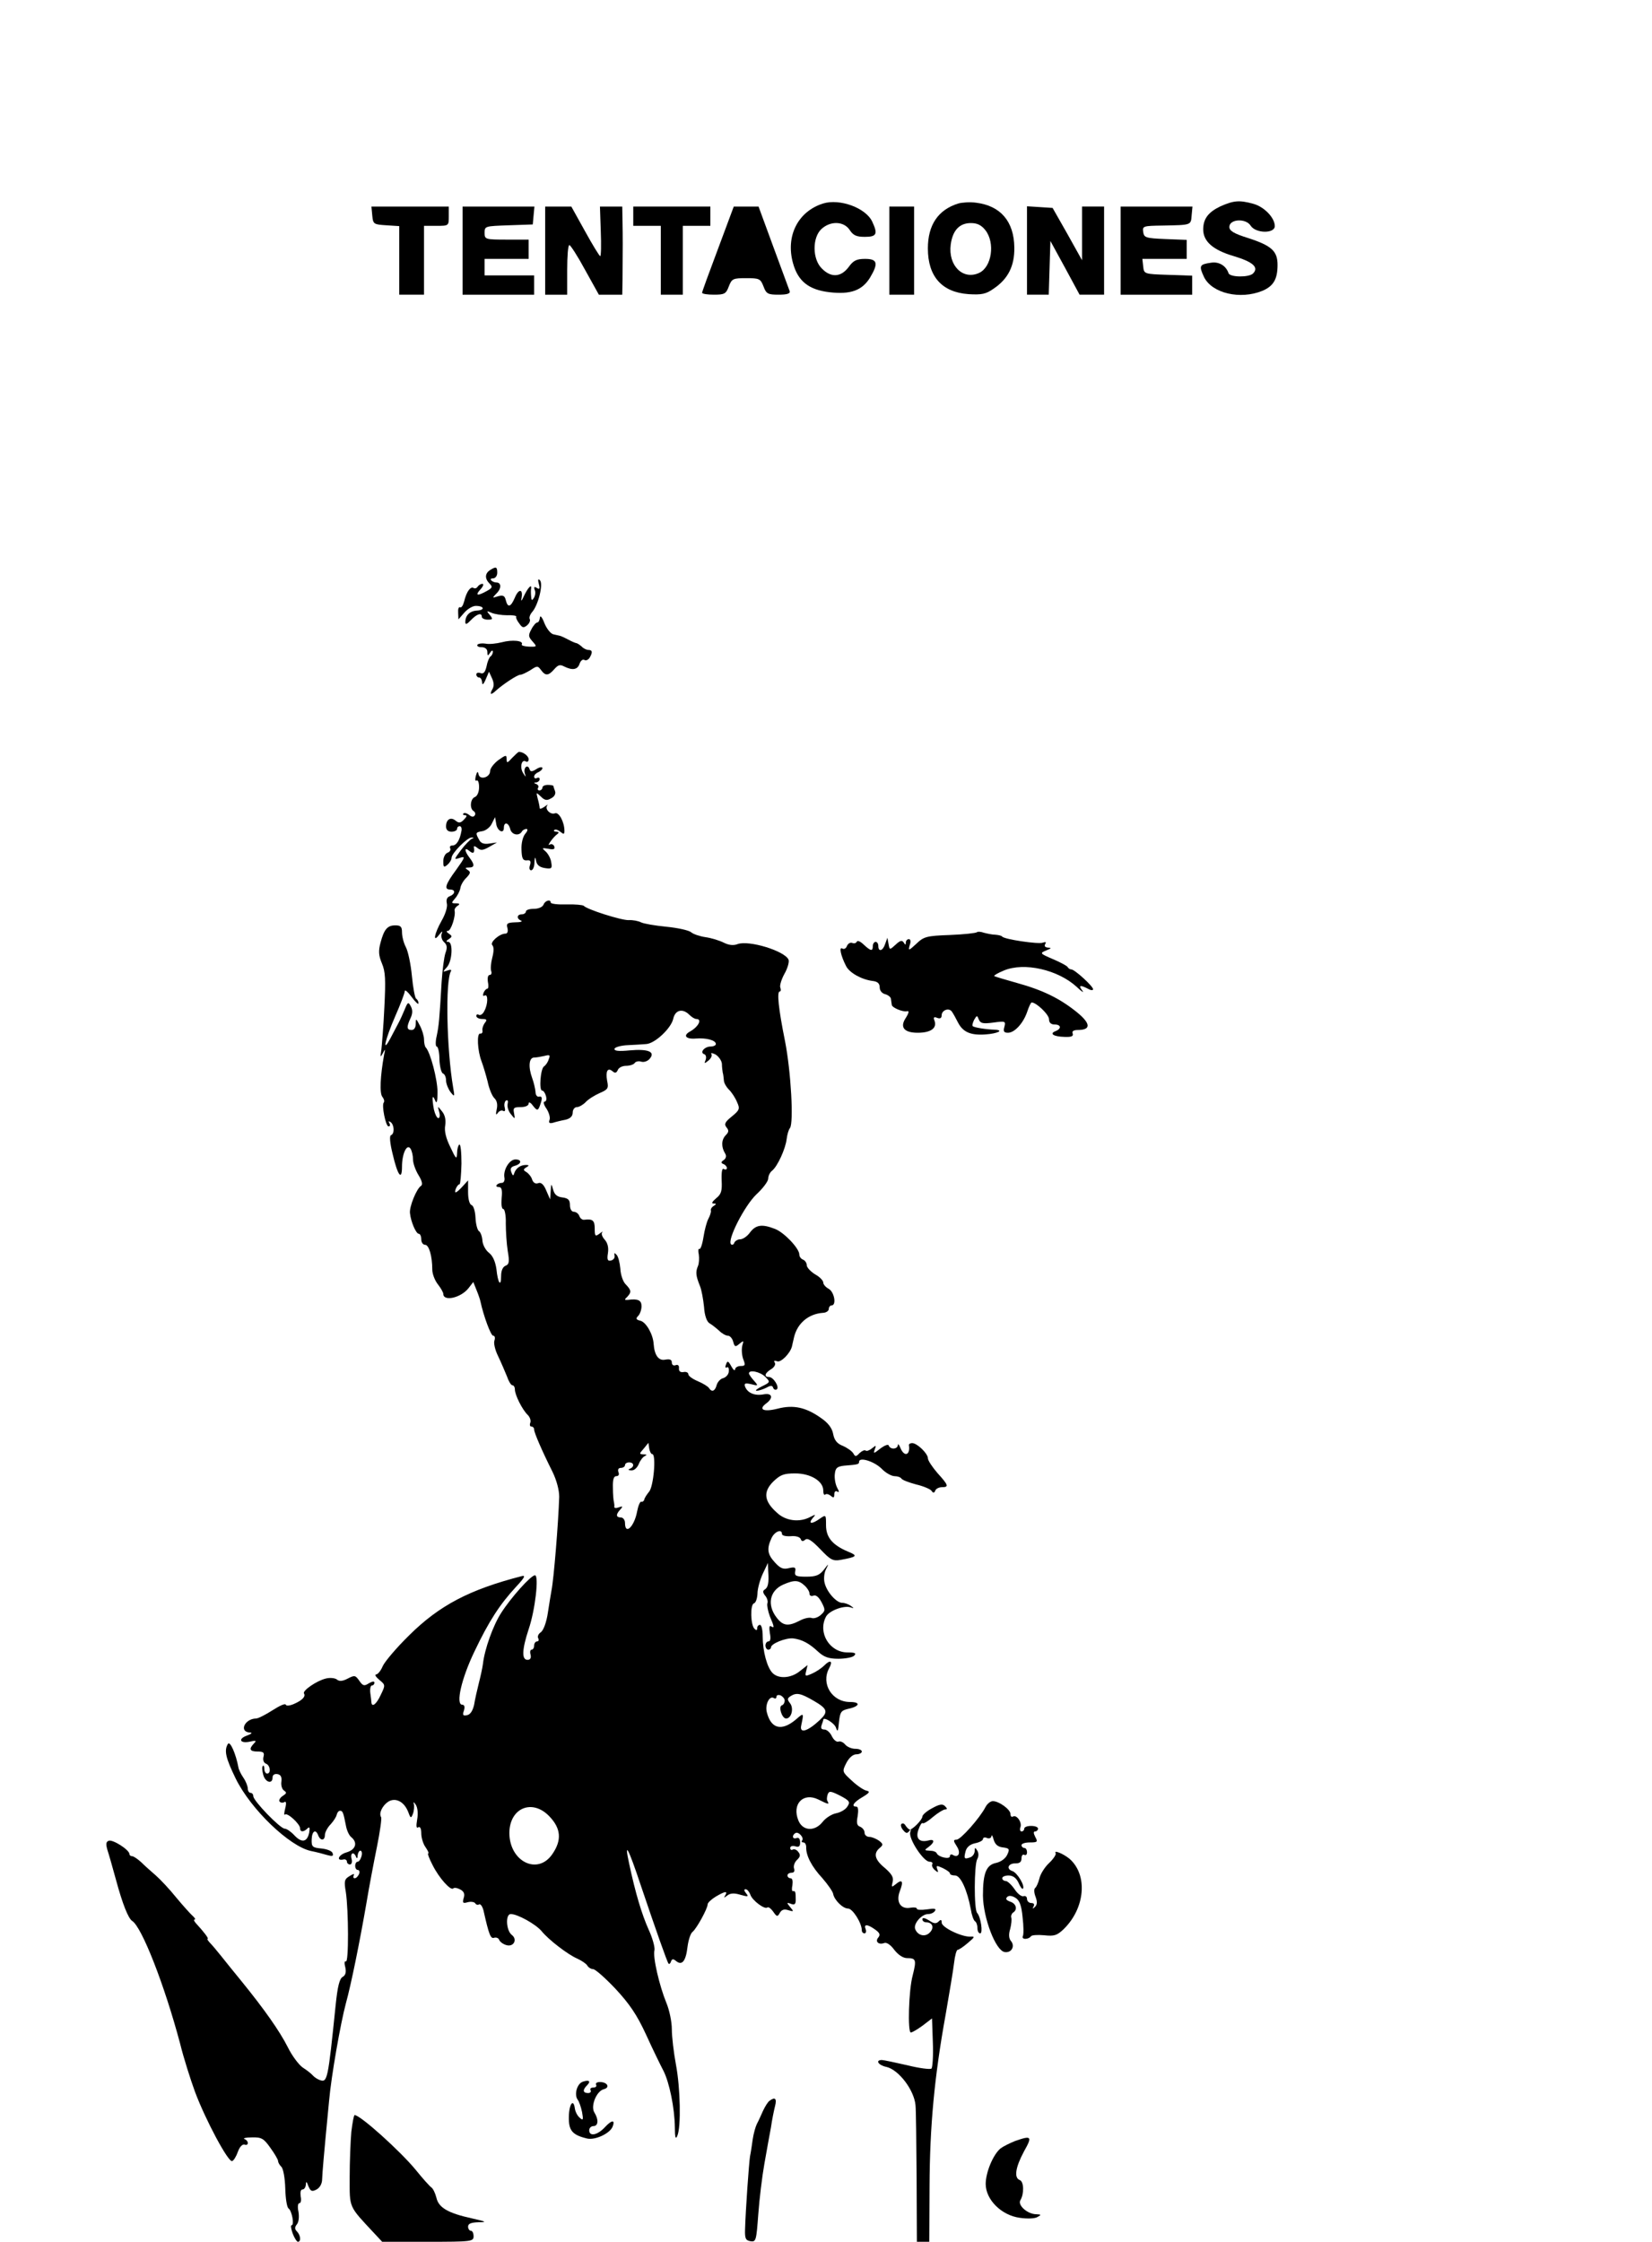 <?xml version="1.0" standalone="no"?>
<!DOCTYPE svg PUBLIC "-//W3C//DTD SVG 20010904//EN"
 "http://www.w3.org/TR/2001/REC-SVG-20010904/DTD/svg10.dtd">
<svg version="1.0" xmlns="http://www.w3.org/2000/svg"
 width="600pt" height="814pt" viewBox="0 0 600 814"
 preserveAspectRatio="xMidYMid meet">
<g transform="translate(0,814) scale(0.1,-0.1)"
fill="#000000" stroke="none">
<path d="M2989 7401 c-91 -29 -136 -118 -109 -216 18 -66 57 -97 132 -106 77
-9 119 6 148 53 31 52 27 68 -18 68 -31 0 -43 -6 -60 -30 -28 -37 -64 -39 -97
-5 -35 34 -35 112 -2 143 33 31 82 29 103 -3 13 -20 25 -25 55 -25 43 0 48 10
27 55 -23 50 -118 85 -179 66z"/>
<path d="M3480 7401 c-73 -23 -110 -78 -110 -163 0 -102 51 -159 147 -166 48
-3 64 0 92 20 52 35 76 82 75 149 -1 95 -50 152 -139 163 -22 3 -51 1 -65 -3z
m99 -97 c36 -46 23 -134 -23 -155 -59 -27 -113 27 -103 103 7 52 32 78 73 78
23 0 38 -7 53 -26z"/>
<path d="M4433 7391 c-44 -21 -63 -45 -63 -84 0 -44 36 -75 111 -97 70 -21 92
-41 70 -63 -15 -15 -84 -14 -89 1 -9 27 -35 43 -64 38 -42 -6 -44 -11 -25 -52
29 -59 131 -83 212 -50 40 17 55 42 55 94 0 50 -21 70 -108 98 -51 16 -67 26
-67 40 0 29 60 32 77 5 18 -29 88 -30 88 -2 0 30 -38 70 -78 81 -51 14 -71 12
-119 -9z"/>
<path d="M1352 7358 c3 -32 5 -33 51 -36 l47 -3 0 -125 0 -124 45 0 45 0 0
125 0 125 45 0 c45 0 45 0 45 35 l0 35 -141 0 -140 0 3 -32z"/>
<path d="M1680 7230 l0 -160 130 0 130 0 0 35 0 35 -90 0 -90 0 0 30 0 30 80
0 80 0 0 35 0 35 -80 0 c-78 0 -80 1 -80 25 0 24 2 24 88 27 l87 3 3 33 3 32
-130 0 -131 0 0 -160z"/>
<path d="M1980 7230 l0 -160 40 0 40 0 0 90 c0 50 3 90 8 90 4 0 30 -40 57
-90 l50 -90 42 0 43 0 1 53 c1 123 1 155 0 210 l-1 57 -41 0 -40 0 3 -90 c2
-50 1 -90 -2 -90 -3 0 -28 41 -55 90 l-50 90 -47 0 -48 0 0 -160z"/>
<path d="M2300 7355 l0 -35 50 0 50 0 0 -125 0 -125 40 0 40 0 0 125 0 125 50
0 50 0 0 35 0 35 -140 0 -140 0 0 -35z"/>
<path d="M2608 7237 c-32 -85 -58 -156 -58 -160 0 -4 19 -7 43 -7 38 0 44 3
54 30 11 28 15 30 63 30 48 0 52 -2 63 -30 10 -27 16 -30 55 -30 31 0 43 4 40
13 -2 6 -29 78 -59 160 l-54 147 -45 0 -45 0 -57 -153z"/>
<path d="M3230 7230 l0 -160 45 0 45 0 0 160 0 160 -45 0 -45 0 0 -160z"/>
<path d="M3730 7231 l0 -161 40 0 39 0 3 98 3 97 53 -97 53 -98 45 0 44 0 0
160 0 160 -40 0 -40 0 0 -97 0 -98 -53 95 -54 95 -46 3 -47 3 0 -160z"/>
<path d="M4070 7230 l0 -160 130 0 130 0 0 35 0 34 -87 3 c-88 3 -88 3 -91 31
l-3 27 80 0 81 0 0 35 0 34 -77 3 c-72 3 -78 5 -81 26 -3 21 0 22 70 23 106 2
103 1 106 37 l3 32 -130 0 -131 0 0 -160z"/>
<path d="M1780 6070 c-19 -12 -20 -31 -2 -49 12 -12 10 -16 -10 -27 -34 -19
-44 -17 -23 6 10 11 13 20 7 20 -6 0 -14 -5 -17 -10 -4 -6 -10 -8 -15 -5 -11
7 -26 -14 -34 -48 -4 -15 -10 -25 -15 -22 -5 2 -8 -6 -7 -20 l1 -24 21 24 c12
14 31 25 42 25 30 0 35 -15 5 -17 -26 -1 -43 -17 -43 -42 0 -10 6 -8 20 7 22
23 40 29 40 12 0 -5 10 -10 21 -10 19 0 20 2 8 17 -13 15 -12 16 6 8 11 -5 37
-9 57 -9 20 1 35 -2 33 -5 -2 -4 3 -15 11 -25 11 -16 16 -17 29 -6 8 7 12 17
9 22 -3 5 1 17 9 26 22 25 41 102 28 115 -7 7 -8 2 -4 -13 5 -18 3 -21 -7 -15
-9 6 -12 4 -8 -7 4 -8 2 -21 -3 -29 -7 -11 -9 -10 -10 6 -1 11 -1 23 0 28 3
18 -11 4 -25 -25 -9 -20 -13 -24 -10 -11 7 35 -10 37 -24 3 -15 -35 -26 -38
-33 -9 -4 16 -10 19 -28 14 -22 -7 -22 -7 -6 10 19 18 18 40 0 40 -6 0 -15 3
-19 8 -4 4 -1 7 7 7 8 0 15 9 15 20 0 22 -4 24 -26 10z"/>
<path d="M1961 5898 c-1 -10 -5 -18 -9 -18 -5 0 -15 -11 -22 -25 -12 -22 -11
-27 4 -44 17 -19 17 -20 -13 -19 -17 1 -28 4 -26 8 8 14 -35 18 -72 8 -20 -5
-47 -8 -60 -5 -13 2 -26 0 -29 -4 -3 -5 4 -9 15 -9 13 0 21 -7 21 -17 0 -15 2
-16 10 -3 6 9 10 10 10 3 0 -6 -4 -14 -9 -17 -4 -3 -11 -19 -14 -36 -5 -21
-11 -28 -22 -24 -8 3 -15 1 -15 -5 0 -6 5 -11 10 -11 6 0 10 -8 11 -17 0 -12
5 -9 13 10 l12 28 11 -24 c7 -15 8 -29 1 -40 -11 -20 -5 -22 14 -4 26 23 77
57 88 57 6 0 22 8 37 17 24 16 26 16 38 0 16 -22 27 -21 48 3 14 16 21 18 36
10 30 -15 49 -12 56 10 4 11 11 17 17 14 6 -4 14 0 19 7 12 20 11 29 -4 29 -7
0 -19 6 -25 13 -7 6 -16 12 -20 12 -4 1 -16 6 -27 12 -11 6 -24 12 -30 14 -5
1 -17 4 -26 6 -10 3 -24 21 -32 41 -8 21 -15 29 -16 20z"/>
<path d="M1860 5388 c-17 -19 -20 -20 -20 -4 0 16 -3 15 -30 -4 -16 -12 -30
-30 -30 -40 0 -23 -38 -34 -42 -11 -3 12 -5 10 -10 -7 -3 -12 -2 -20 3 -16 5
3 9 -8 9 -24 0 -17 -6 -32 -15 -36 -17 -6 -20 -42 -5 -51 6 -4 8 -11 4 -16 -4
-6 -11 -6 -20 2 -8 6 -17 9 -21 5 -3 -3 -1 -6 6 -6 8 0 7 -5 -4 -16 -12 -13
-19 -13 -30 -4 -18 15 -35 5 -35 -21 0 -12 7 -19 20 -19 11 0 20 5 20 10 0 6
4 10 10 10 5 0 8 -8 6 -17 -6 -34 -18 -53 -33 -53 -8 0 -11 -5 -8 -10 3 -6 -1
-13 -9 -16 -9 -3 -16 -17 -16 -31 0 -22 2 -24 15 -13 8 7 15 18 15 25 0 17 58
75 73 74 9 0 9 -2 0 -5 -6 -3 -24 -21 -39 -41 -26 -35 -26 -35 -4 -28 21 7 20
3 -13 -43 -40 -54 -45 -72 -22 -72 20 0 19 -16 -1 -24 -11 -4 -14 -13 -11 -27
3 -11 -5 -38 -19 -62 -27 -48 -33 -83 -9 -51 11 14 14 15 9 3 -3 -10 1 -23 9
-30 11 -10 12 -20 5 -39 -5 -14 -11 -61 -14 -105 -8 -138 -10 -159 -18 -197
-5 -21 -4 -38 0 -38 5 0 10 -21 10 -47 1 -26 7 -49 13 -51 6 -2 11 -13 11 -25
0 -12 8 -31 16 -42 15 -19 16 -18 10 15 -24 140 -29 390 -8 424 3 5 -3 6 -13
2 -18 -6 -18 -6 -2 12 20 22 23 92 5 92 -9 0 -8 4 2 10 13 9 13 11 0 20 -9 6
-10 10 -3 10 11 0 29 55 24 74 -1 5 4 13 11 17 9 6 8 9 -6 9 -17 0 -18 1 -3
18 8 9 17 26 19 37 1 10 11 28 22 38 15 16 16 21 5 28 -11 7 -10 9 4 9 21 0
22 10 2 36 -19 25 -19 40 0 24 14 -12 20 -7 16 14 -1 5 5 4 13 -3 12 -10 20
-9 43 4 l28 16 -28 -4 c-19 -3 -31 1 -37 14 -14 25 -13 27 12 31 12 2 28 14
34 27 l12 24 4 -23 c3 -27 28 -40 28 -16 0 23 17 20 23 -4 5 -21 31 -27 42
-10 3 6 11 10 17 10 6 0 4 -8 -4 -17 -9 -11 -15 -34 -14 -58 1 -32 5 -40 19
-39 13 2 16 -3 12 -17 -4 -11 -2 -19 4 -19 6 0 12 12 12 28 1 21 3 23 6 6 3
-15 13 -23 32 -26 25 -4 27 -1 23 21 -2 15 -12 32 -21 40 -14 12 -13 13 11 9
19 -4 25 -1 21 9 -3 7 -10 10 -17 6 -12 -8 13 28 29 39 6 5 4 8 -4 8 -8 0 -11
3 -8 6 4 4 13 1 22 -6 12 -10 15 -10 15 3 0 32 -20 69 -34 64 -17 -7 -39 16
-28 29 4 4 -1 2 -10 -5 -10 -7 -18 -10 -18 -5 0 5 -3 20 -7 34 -6 24 -6 24 11
8 14 -14 22 -16 37 -7 13 6 18 17 15 26 -3 8 -6 17 -6 19 0 2 -9 4 -20 4 -11
0 -20 -4 -20 -10 0 -5 -5 -10 -11 -10 -5 0 -8 4 -5 9 4 5 0 12 -6 14 -10 4
-10 6 0 6 6 1 12 6 12 12 0 5 -4 7 -10 4 -5 -3 -10 -1 -10 5 0 6 7 13 15 16 8
4 15 10 15 15 0 5 -10 4 -21 -3 -17 -11 -23 -11 -26 0 -7 19 -23 4 -17 -16 5
-15 4 -15 -6 1 -13 20 -6 52 10 42 5 -3 10 0 10 8 0 12 -20 27 -35 27 -3 0
-13 -10 -25 -22z"/>
<path d="M1974 4855 c-4 -9 -19 -15 -35 -15 -16 0 -29 -4 -29 -10 0 -5 -7 -10
-15 -10 -18 0 -20 -16 -2 -23 6 -3 -3 -6 -22 -6 -28 -1 -33 -4 -28 -21 3 -12
0 -20 -7 -20 -22 0 -58 -32 -48 -42 6 -6 6 -22 0 -45 -5 -19 -7 -41 -4 -49 3
-8 0 -14 -5 -14 -7 0 -9 -11 -7 -25 3 -14 2 -25 -2 -25 -4 0 -11 -7 -14 -16
-3 -8 -2 -12 4 -9 13 8 13 -31 -1 -56 -5 -11 -14 -17 -20 -14 -5 4 -9 1 -9 -4
0 -6 10 -11 21 -11 17 0 19 -3 10 -14 -6 -8 -10 -20 -9 -27 2 -8 -2 -13 -8
-12 -13 2 -10 -62 5 -101 6 -16 16 -49 22 -73 5 -25 16 -52 24 -60 10 -9 13
-24 9 -41 -4 -19 -3 -23 4 -13 5 7 14 11 20 7 6 -3 8 2 5 13 -3 10 0 22 5 25
6 3 8 -2 6 -11 -3 -10 2 -27 11 -38 16 -20 16 -20 12 3 -4 19 -1 22 24 22 16
0 29 5 29 13 0 7 7 4 15 -7 17 -22 20 -21 30 12 5 16 3 22 -7 20 -7 -2 -13 6
-13 17 -1 11 -6 34 -12 50 -15 41 -12 75 7 75 8 0 25 3 38 6 19 5 21 3 15 -12
-3 -11 -11 -22 -17 -26 -13 -8 -19 -88 -7 -88 5 0 11 -9 14 -20 3 -11 1 -20
-5 -20 -6 0 -3 -12 7 -26 9 -14 14 -32 11 -40 -4 -11 -1 -14 12 -11 9 3 29 8
45 11 18 4 27 13 27 26 0 11 7 20 15 20 8 0 22 8 32 18 10 11 33 25 51 33 30
13 33 17 27 45 -6 35 2 49 20 34 9 -8 14 -6 19 5 3 8 16 15 30 15 14 0 28 5
31 10 4 6 15 8 24 5 10 -3 24 2 31 11 21 25 -6 36 -73 30 -41 -4 -57 -2 -55 6
2 6 24 12 49 13 24 1 54 3 66 4 32 2 90 57 98 91 7 33 34 40 59 15 8 -8 19
-15 25 -15 22 0 8 -28 -22 -45 -28 -15 -16 -29 20 -26 38 3 73 -6 73 -20 0 -5
-9 -9 -19 -9 -22 0 -41 -22 -23 -28 6 -2 8 -11 5 -20 -6 -15 -5 -15 10 -3 9 7
14 18 11 23 -4 6 3 5 15 -1 11 -7 22 -22 23 -34 0 -12 2 -26 3 -32 2 -5 3 -18
4 -27 0 -10 9 -25 19 -35 10 -10 23 -30 29 -45 11 -24 9 -29 -19 -52 -25 -20
-29 -28 -19 -40 9 -11 8 -17 -4 -29 -15 -16 -16 -42 -1 -66 5 -8 3 -17 -5 -23
-11 -7 -11 -11 -1 -15 6 -2 12 -9 12 -14 0 -6 -5 -7 -11 -4 -6 5 -9 -9 -8 -40
2 -39 -1 -51 -20 -66 -14 -12 -18 -19 -10 -19 11 0 12 -2 1 -9 -7 -4 -12 -12
-10 -17 1 -5 -3 -18 -9 -29 -6 -11 -14 -41 -18 -67 -4 -26 -11 -46 -15 -43 -4
2 -5 -7 -2 -20 2 -14 1 -33 -3 -42 -9 -21 -8 -35 7 -72 6 -14 12 -48 15 -76 2
-32 10 -54 20 -60 9 -5 25 -18 35 -27 10 -10 24 -18 32 -18 7 0 16 -10 19 -22
5 -19 8 -20 23 -7 15 12 16 12 10 -7 -3 -12 -2 -33 3 -48 9 -23 8 -26 -9 -26
-11 0 -20 -6 -20 -12 -1 -7 -7 -2 -14 11 -11 20 -14 21 -19 7 -4 -10 -3 -14 3
-11 5 3 8 -3 7 -14 0 -11 -10 -22 -20 -25 -10 -2 -21 -14 -24 -25 -6 -23 -18
-27 -28 -11 -4 6 -22 17 -41 25 -19 8 -34 19 -34 25 0 6 -8 10 -17 8 -12 -2
-18 3 -17 14 1 10 -4 14 -12 11 -8 -3 -14 1 -14 10 0 10 -7 13 -24 10 -24 -5
-39 16 -42 57 -2 35 -27 78 -47 84 -17 4 -19 8 -9 18 6 6 12 22 12 35 0 22
-13 28 -50 23 -12 -1 -13 1 -2 11 16 17 15 24 -5 45 -10 9 -19 35 -20 58 -2
22 -8 45 -14 50 -7 8 -9 7 -7 -3 2 -8 -4 -16 -13 -18 -12 -3 -15 3 -11 27 3
20 -1 37 -12 49 -9 10 -13 22 -9 26 5 5 0 3 -9 -4 -16 -12 -18 -10 -18 18 0
29 -7 36 -38 32 -7 -1 -15 5 -18 14 -3 8 -12 15 -20 15 -8 0 -14 10 -14 24 0
19 -6 25 -27 28 -19 2 -29 10 -34 28 -7 24 -7 24 -9 -5 l-2 -30 -14 32 c-9 22
-19 31 -29 27 -9 -4 -18 1 -22 12 -3 11 -13 23 -21 28 -12 7 -12 10 -1 17 12
7 11 9 -1 9 -20 0 -36 -12 -42 -29 -3 -12 -6 -11 -11 3 -5 13 -1 19 13 23 25
7 26 23 2 23 -22 0 -45 -38 -40 -66 2 -10 -2 -19 -9 -19 -17 0 -29 -15 -12
-15 11 0 14 -10 11 -40 -2 -23 0 -40 6 -40 5 0 10 -24 9 -52 0 -29 3 -74 7
-100 7 -40 5 -49 -8 -54 -10 -4 -16 -18 -16 -37 0 -43 -12 -26 -17 25 -4 27
-13 48 -27 59 -12 9 -23 29 -24 45 -1 15 -7 31 -13 34 -5 4 -11 25 -12 48 -1
23 -7 44 -14 46 -8 3 -13 22 -13 48 l0 42 -20 -22 c-24 -26 -32 -28 -24 -7 4
8 9 15 13 15 3 0 6 34 7 75 0 41 -3 72 -8 69 -4 -3 -8 -17 -8 -32 -1 -23 -4
-21 -24 22 -16 32 -23 59 -19 80 3 20 -1 38 -12 51 -16 20 -16 20 -10 -2 4
-13 2 -23 -3 -23 -5 0 -12 14 -16 31 -8 43 -6 58 4 34 6 -15 9 -7 9 30 0 45
-26 145 -43 162 -3 3 -6 16 -6 29 0 12 -7 35 -15 50 -14 27 -15 27 -15 7 0
-14 -6 -23 -15 -23 -18 0 -19 11 -4 43 8 17 8 30 1 43 -9 17 -11 16 -22 -11
-7 -17 -17 -39 -23 -50 -6 -11 -19 -36 -29 -55 -32 -60 -19 -4 17 79 19 43 35
85 35 92 0 7 11 -2 25 -21 14 -19 25 -29 25 -23 0 7 -4 14 -9 17 -4 3 -11 40
-15 82 -4 43 -14 90 -22 105 -8 15 -14 39 -14 54 0 20 -5 25 -24 25 -29 0 -41
-14 -54 -63 -8 -30 -7 -46 5 -75 13 -30 14 -60 9 -159 -3 -67 -9 -137 -11
-155 -4 -27 -4 -29 5 -13 9 18 10 17 5 -5 -14 -77 -17 -141 -6 -153 6 -8 8
-16 5 -20 -9 -9 7 -87 17 -87 6 0 7 5 3 12 -4 7 -3 8 4 4 14 -9 16 -43 2 -48
-6 -2 -4 -28 6 -68 18 -78 34 -100 34 -46 0 47 18 85 31 65 5 -8 9 -25 9 -39
0 -14 9 -39 20 -57 13 -21 16 -35 9 -39 -16 -10 -43 -76 -40 -99 3 -31 22 -75
32 -75 5 0 9 -9 9 -20 0 -11 6 -20 14 -20 14 0 26 -41 26 -90 0 -15 9 -39 20
-53 11 -14 20 -30 20 -35 0 -29 64 -15 92 21 l17 22 12 -30 c7 -17 13 -35 14
-41 12 -55 38 -124 46 -124 6 0 8 -7 5 -17 -4 -9 2 -35 13 -57 11 -23 25 -56
32 -73 6 -18 15 -33 20 -33 5 0 9 -7 9 -15 0 -20 27 -74 47 -93 8 -8 12 -21 9
-28 -3 -8 -1 -14 4 -14 6 0 10 -5 10 -11 0 -11 28 -76 67 -154 15 -31 24 -66
24 -90 -3 -96 -20 -302 -28 -340 -2 -11 -8 -47 -13 -80 -5 -35 -16 -65 -26
-72 -9 -6 -13 -16 -9 -22 3 -6 1 -11 -4 -11 -6 0 -11 -7 -11 -15 0 -8 -4 -15
-9 -15 -5 0 -7 -8 -4 -18 3 -12 -1 -19 -11 -19 -22 0 -20 38 4 111 24 70 38
196 23 196 -15 0 -88 -82 -123 -137 -29 -45 -60 -131 -66 -185 -2 -15 -9 -47
-15 -70 -6 -24 -14 -59 -17 -78 -5 -22 -14 -36 -26 -38 -14 -3 -17 0 -11 17 4
13 2 21 -6 21 -25 0 -3 96 45 195 52 109 91 169 151 234 30 32 35 42 20 38
-190 -49 -299 -106 -409 -215 -46 -45 -89 -96 -96 -112 -7 -17 -18 -30 -24
-30 -6 -1 -1 -9 12 -20 22 -18 22 -19 5 -54 -15 -33 -32 -47 -34 -28 0 4 -2
19 -4 34 -2 16 1 28 6 28 5 0 9 5 9 10 0 6 -8 5 -20 -2 -17 -11 -22 -10 -35 9
-14 20 -17 21 -42 8 -19 -10 -31 -11 -40 -3 -7 5 -25 7 -40 3 -33 -8 -85 -44
-79 -54 7 -11 -6 -25 -36 -38 -16 -7 -28 -8 -30 -3 -2 6 -23 -4 -48 -20 -25
-16 -52 -30 -60 -30 -42 -1 -63 -49 -22 -51 10 0 6 -5 -11 -11 -34 -12 -25
-30 11 -22 22 5 25 4 14 -7 -19 -20 -15 -29 14 -29 21 0 25 -4 21 -19 -3 -12
1 -22 9 -25 16 -6 19 -36 4 -36 -5 0 -10 8 -10 17 0 9 -2 14 -5 11 -4 -3 -3
-17 1 -32 7 -28 34 -36 34 -10 0 9 7 14 18 12 12 -2 16 -11 14 -27 -2 -13 2
-28 10 -33 10 -7 9 -10 -5 -19 -9 -6 -15 -15 -12 -20 4 -5 11 -6 17 -3 7 5 9
-2 4 -22 -4 -16 -5 -26 -1 -23 8 9 55 -34 55 -50 0 -14 13 -14 27 0 7 7 9 3 6
-15 -7 -35 -27 -39 -54 -10 -12 13 -28 24 -35 24 -16 0 -114 101 -114 118 0 6
-4 12 -10 12 -5 0 -10 7 -10 15 0 9 -7 27 -16 40 -9 13 -17 30 -18 37 -9 49
-30 97 -38 86 -15 -24 -8 -52 28 -126 55 -112 195 -246 273 -263 20 -4 47 -11
60 -15 18 -5 23 -4 19 7 -2 8 -21 15 -41 17 -32 3 -36 6 -35 33 1 31 15 39 24
14 8 -20 24 -19 24 2 0 9 9 27 21 39 11 12 21 28 22 35 2 8 7 14 12 14 10 0
12 -6 22 -57 3 -15 11 -33 19 -39 24 -20 16 -45 -17 -55 -29 -8 -40 -32 -12
-26 7 2 13 -2 13 -8 0 -5 5 -10 11 -10 6 0 9 9 6 20 -6 22 8 28 16 8 3 -8 6
-6 6 5 1 9 5 17 10 17 5 0 7 -9 4 -20 -3 -11 -9 -20 -14 -20 -5 0 -9 -7 -9
-15 0 -8 4 -15 10 -15 5 0 7 -7 4 -15 -4 -8 -10 -15 -16 -15 -5 0 -6 5 -3 11
4 6 -3 5 -15 -3 -19 -11 -21 -18 -14 -58 10 -66 11 -259 0 -252 -5 3 -6 -7 -2
-21 4 -18 1 -29 -9 -35 -12 -6 -19 -35 -26 -103 -28 -273 -30 -281 -57 -272
-9 3 -21 11 -27 18 -5 6 -22 19 -36 28 -14 10 -39 43 -54 74 -30 59 -85 137
-167 238 -27 33 -61 75 -76 94 -15 19 -33 40 -40 47 -7 8 -11 14 -8 14 6 0
-16 28 -42 56 -7 8 -10 14 -5 14 4 0 1 6 -7 13 -8 7 -35 37 -60 67 -24 30 -58
66 -74 80 -16 14 -40 35 -53 48 -13 12 -28 22 -33 22 -6 0 -10 4 -10 8 0 15
-61 54 -75 48 -10 -3 -11 -12 -5 -33 5 -15 19 -64 31 -108 24 -89 45 -141 59
-150 35 -22 117 -231 174 -445 13 -53 38 -131 54 -175 38 -102 121 -257 135
-252 6 2 15 17 21 34 6 17 16 28 24 26 16 -6 16 14 0 20 -7 3 5 6 27 6 35 1
43 -4 67 -38 16 -22 28 -43 28 -48 0 -5 5 -14 12 -21 7 -7 13 -42 14 -78 1
-37 6 -69 12 -73 12 -8 22 -61 11 -61 -4 0 -2 -13 4 -30 6 -16 15 -30 19 -30
12 0 10 24 -4 38 -8 8 -8 15 0 25 7 8 9 27 6 46 -4 18 -2 31 3 31 6 0 8 11 5
25 -2 15 0 25 7 25 6 0 11 8 12 18 0 13 3 11 9 -6 8 -19 13 -21 30 -12 12 7
20 21 20 38 1 24 5 76 25 282 8 92 42 284 61 355 19 68 51 227 74 360 10 61
28 155 39 209 11 55 18 103 15 108 -9 14 5 42 26 56 26 16 57 1 72 -36 9 -25
11 -26 18 -7 4 11 5 27 3 35 -3 9 0 7 7 -3 7 -11 9 -33 5 -54 -4 -24 -3 -33 4
-28 7 4 11 -5 11 -22 0 -16 7 -39 16 -51 8 -12 13 -22 9 -22 -3 0 4 -19 16
-42 24 -48 66 -94 75 -85 4 4 15 2 26 -4 13 -7 17 -16 12 -31 -5 -18 -3 -20
15 -15 11 3 24 1 27 -4 3 -5 9 -7 14 -4 5 3 12 -7 16 -22 20 -89 26 -104 39
-99 7 2 16 -1 18 -8 3 -7 15 -16 27 -19 26 -7 40 21 19 37 -21 16 -24 76 -4
76 25 0 91 -37 112 -62 25 -31 95 -85 130 -100 15 -7 32 -18 36 -25 4 -7 14
-13 21 -13 8 0 44 -32 81 -71 51 -55 78 -94 112 -168 24 -53 53 -112 63 -131
21 -42 40 -133 41 -204 0 -38 3 -46 9 -31 14 32 11 174 -5 258 -8 43 -15 101
-15 129 0 27 -9 70 -20 96 -25 61 -50 167 -43 191 2 10 -7 44 -21 74 -25 56
-48 132 -71 240 -19 87 -3 57 42 -78 54 -160 96 -279 101 -285 3 -3 7 1 9 8 4
10 8 10 19 1 21 -17 35 0 41 52 3 24 11 49 18 54 15 12 55 85 55 100 0 6 13
18 29 28 34 20 45 22 35 5 -6 -10 -5 -10 7 -1 11 9 25 10 48 3 28 -8 31 -7 21
5 -8 10 -9 15 -2 15 6 0 13 -9 17 -19 6 -21 53 -56 62 -47 4 3 13 -4 21 -15
13 -19 16 -20 24 -5 7 12 16 15 31 10 20 -6 21 -5 7 11 -14 17 -13 18 3 12 12
-5 17 -1 17 13 0 30 -1 35 -10 33 -4 -1 -5 9 -2 22 2 15 0 25 -7 25 -6 0 -11
5 -11 10 0 6 7 10 15 10 9 0 12 6 9 15 -3 8 1 22 10 31 13 12 14 19 5 30 -6 8
-15 11 -20 8 -5 -3 -9 0 -9 6 0 6 8 9 18 6 13 -4 18 -1 18 14 0 13 -5 19 -13
16 -15 -6 -18 10 -4 18 11 7 33 -18 24 -27 -3 -4 -1 -7 5 -7 6 0 10 -8 10 -17
-1 -30 19 -70 59 -113 20 -23 38 -49 39 -57 4 -22 35 -53 54 -53 17 0 50 -53
50 -79 0 -6 4 -11 10 -11 5 0 7 7 4 15 -8 19 6 19 34 -1 17 -12 20 -19 12 -29
-13 -15 1 -28 22 -20 8 3 23 -7 36 -25 14 -18 32 -30 46 -30 33 0 35 -6 21
-62 -15 -54 -19 -208 -7 -208 5 0 24 11 43 25 l34 26 3 -87 c2 -48 -1 -91 -5
-95 -4 -4 -44 1 -88 12 -44 10 -86 19 -92 19 -25 0 -13 -19 16 -25 45 -10 101
-84 106 -139 2 -17 3 -136 4 -263 l1 -233 23 0 22 0 1 203 c1 215 17 394 59
625 13 75 27 158 30 184 3 27 9 48 13 48 4 0 21 11 37 25 25 21 27 24 10 23
-31 -2 -105 33 -105 51 0 11 -3 12 -11 4 -9 -9 -18 -8 -35 4 -15 9 -24 11 -24
4 0 -6 6 -11 14 -11 23 0 30 -20 13 -37 -17 -18 -44 -11 -53 12 -8 19 23 55
47 55 10 0 21 5 25 12 5 8 -3 9 -29 5 -21 -3 -37 -2 -37 2 0 5 -10 6 -23 4
-36 -7 -54 21 -39 60 14 36 9 45 -14 26 -16 -13 -17 -12 -12 8 4 16 -3 28 -28
50 -37 30 -43 53 -19 73 13 11 13 14 -2 26 -10 7 -26 14 -35 14 -10 0 -18 7
-18 15 0 9 -7 18 -16 22 -12 4 -14 14 -9 39 3 21 2 34 -5 34 -20 0 -10 16 23
35 25 15 28 20 14 23 -10 2 -34 18 -53 36 -36 33 -36 33 -20 65 10 19 24 31
36 31 11 0 20 5 20 10 0 6 -11 10 -24 10 -13 0 -29 7 -36 15 -7 9 -19 14 -25
11 -7 -2 -17 6 -24 20 -6 13 -18 24 -27 24 -11 0 -14 5 -10 16 3 9 6 17 6 19
0 13 40 -11 46 -28 6 -18 8 -14 11 20 4 37 8 42 33 48 43 9 47 25 7 25 -65 0
-106 66 -76 122 15 27 5 33 -17 11 -11 -11 -31 -24 -45 -30 -25 -11 -26 -10
-21 10 l5 21 -28 -22 c-32 -26 -77 -29 -99 -7 -20 20 -36 79 -36 133 0 23 -4
42 -10 42 -5 0 -10 -5 -10 -12 0 -8 -3 -9 -10 -2 -14 14 -16 87 -2 92 7 2 12
18 13 35 0 18 9 50 19 72 l19 40 1 -30 c3 -42 0 -59 -13 -67 -7 -4 -7 -11 2
-22 7 -8 11 -21 8 -28 -2 -7 2 -28 9 -47 17 -40 17 -44 4 -36 -6 4 -7 -6 -4
-25 4 -19 2 -30 -5 -30 -6 0 -11 -7 -11 -15 0 -8 5 -15 10 -15 6 0 10 4 10 8
0 14 53 35 80 33 33 -4 59 -18 92 -49 21 -19 38 -25 73 -25 25 0 51 5 57 11 9
9 4 12 -24 12 -65 0 -109 72 -78 130 11 21 63 41 88 34 14 -5 15 -4 2 5 -8 6
-22 11 -31 11 -21 0 -56 39 -64 72 -4 14 -2 37 5 50 11 22 10 22 -8 -2 -16
-20 -29 -25 -64 -25 -37 0 -43 3 -40 19 3 15 -1 17 -23 12 -20 -5 -31 -1 -50
20 -28 30 -31 50 -13 89 11 24 38 35 38 15 0 -6 14 -9 32 -8 18 2 33 -3 36
-10 3 -9 8 -10 16 -3 9 8 24 -2 55 -34 37 -39 46 -44 74 -39 60 11 64 15 27
30 -57 24 -80 52 -80 96 0 38 0 39 -22 24 -29 -21 -44 -20 -27 1 13 15 12 15
-8 5 -39 -21 -90 -15 -122 16 -46 41 -50 75 -13 112 26 25 38 30 80 30 56 0
102 -28 102 -62 0 -12 3 -18 7 -15 3 4 12 2 20 -4 10 -9 13 -8 13 5 0 10 5 14
11 10 8 -4 7 0 -1 15 -6 12 -10 34 -8 49 2 22 9 27 33 30 51 4 55 5 55 14 0
19 54 2 81 -24 15 -16 37 -28 48 -28 11 0 22 -4 25 -9 3 -5 27 -14 53 -21 26
-6 52 -17 56 -23 6 -9 10 -9 14 1 2 6 13 12 24 12 26 0 24 7 -16 51 -19 22
-35 46 -35 54 0 17 -39 55 -57 55 -7 0 -12 -3 -12 -7 6 -37 -17 -45 -31 -10
-5 12 -9 16 -9 10 -1 -16 -28 -17 -33 -2 -2 6 -15 1 -31 -11 -24 -19 -26 -19
-20 -3 6 16 5 16 -10 4 -10 -8 -20 -11 -23 -8 -4 3 -13 -1 -22 -9 -13 -14 -16
-14 -23 -1 -5 8 -22 20 -38 27 -21 8 -31 21 -35 43 -4 22 -19 41 -44 58 -55
39 -100 49 -158 34 -51 -13 -72 -3 -40 20 26 20 20 38 -11 32 -32 -6 -58 5
-67 28 -4 12 0 14 22 9 26 -7 27 -6 10 13 -10 11 -18 23 -18 26 0 15 41 6 59
-12 19 -19 19 -20 -12 -35 -18 -9 -26 -16 -19 -16 7 0 23 5 35 11 16 9 22 9
25 0 2 -6 8 -9 13 -6 11 8 -12 45 -28 45 -19 0 -16 14 7 28 12 7 18 18 14 24
-5 7 -2 9 9 5 13 -5 46 28 53 53 1 3 4 19 8 35 12 50 52 84 104 88 12 0 22 7
22 14 0 7 5 13 10 13 19 0 10 49 -10 60 -11 6 -20 16 -20 23 0 7 -13 21 -30
30 -16 10 -30 25 -30 33 0 8 -6 17 -13 20 -8 3 -14 11 -14 19 0 22 -56 81 -89
93 -46 18 -69 15 -90 -13 -10 -14 -26 -25 -36 -25 -9 0 -18 -6 -21 -12 -2 -7
-8 -10 -12 -6 -15 15 49 140 92 181 24 22 43 48 43 57 0 10 6 23 14 29 20 16
49 80 53 115 2 16 7 34 12 40 14 18 4 204 -18 316 -24 119 -30 180 -19 180 4
0 5 6 2 14 -3 7 4 30 15 50 11 19 18 43 15 51 -13 32 -144 72 -185 57 -15 -6
-32 -4 -50 5 -16 8 -45 17 -66 20 -21 3 -45 11 -53 18 -8 7 -49 16 -90 20 -41
4 -82 11 -92 16 -10 5 -30 9 -45 8 -26 -1 -152 39 -163 52 -3 3 -31 6 -63 5
-31 -1 -57 2 -57 7 0 13 -21 7 -26 -8z m395 -1995 c15 0 5 -119 -12 -137 -8
-10 -16 -22 -17 -28 -1 -5 -6 -9 -11 -8 -4 2 -11 -14 -15 -35 -10 -55 -44 -88
-44 -42 0 11 -7 20 -15 20 -18 0 -19 11 -2 29 10 11 9 13 -5 8 -10 -4 -17 -3
-17 1 1 4 0 12 -1 17 -2 6 -4 29 -4 53 -1 29 3 42 12 42 9 0 12 6 8 15 -3 9 0
15 9 15 8 0 15 5 15 10 0 6 7 10 15 10 18 0 20 -16 3 -23 -8 -3 -6 -6 5 -6 10
-1 21 9 27 23 5 13 15 26 22 29 9 4 7 6 -4 6 -17 1 -17 2 0 21 l17 21 3 -21
c2 -11 7 -20 11 -20z m553 -477 c10 -9 18 -22 18 -29 0 -8 6 -11 14 -8 9 4 20
-5 30 -24 14 -27 14 -31 -3 -46 -10 -9 -25 -14 -33 -11 -8 3 -28 -1 -44 -10
-41 -21 -60 -19 -83 11 -36 46 -26 98 23 120 41 18 56 17 78 -3z m-72 -418 c0
-7 -4 -15 -10 -17 -14 -4 0 -48 15 -48 20 0 29 38 14 56 -10 13 -10 17 2 25
22 14 37 11 85 -17 50 -29 53 -40 21 -70 -44 -41 -74 -50 -67 -19 10 47 10 47
-21 20 -51 -42 -89 -32 -104 28 -7 28 10 62 26 51 5 -3 9 -1 9 5 0 6 7 8 15 5
8 -4 15 -12 15 -19z m228 -384 c-6 -11 -25 -22 -41 -25 -16 -3 -38 -17 -49
-31 -28 -36 -72 -34 -88 4 -25 60 17 104 72 77 36 -18 41 -19 34 -7 -4 5 -3
16 0 25 5 14 11 13 45 -4 34 -18 38 -23 27 -39z m-1082 -37 c41 -43 45 -85 11
-135 -53 -80 -157 -29 -157 76 1 91 84 125 146 59z"/>
<path d="M3548 4755 c-3 -3 -47 -8 -98 -10 -85 -3 -95 -6 -122 -32 -28 -26
-30 -26 -24 -5 5 13 3 22 -3 22 -6 0 -11 -6 -11 -12 0 -10 -2 -10 -8 0 -6 9
-13 7 -29 -8 -22 -20 -22 -20 -26 3 l-4 22 -8 -22 c-8 -26 -25 -31 -25 -8 0 8
-4 15 -10 15 -5 0 -10 -7 -10 -15 0 -20 -7 -19 -33 5 -12 12 -23 16 -25 11 -2
-5 -9 -8 -16 -5 -8 3 -16 -2 -20 -11 -3 -9 -11 -13 -17 -9 -12 7 -6 -25 14
-64 12 -24 56 -49 97 -54 17 -2 25 -9 25 -23 0 -12 8 -22 20 -25 11 -3 21 -11
21 -18 1 -7 2 -16 3 -21 1 -10 40 -26 54 -23 10 3 9 -5 -5 -27 -20 -32 -3 -51
45 -51 48 0 71 17 61 44 -5 12 -2 15 10 10 10 -4 16 -1 16 9 0 19 26 29 37 14
5 -7 15 -25 23 -41 18 -34 46 -46 100 -42 42 3 68 15 34 17 -33 1 -76 8 -81
13 -3 2 0 13 5 23 10 17 11 17 17 1 6 -14 15 -16 53 -11 43 6 45 5 40 -15 -5
-17 -2 -22 13 -22 24 0 56 35 70 77 6 18 13 33 16 33 17 0 63 -44 63 -61 0
-12 7 -19 20 -19 24 0 26 -15 4 -24 -24 -9 -8 -20 32 -21 25 -1 33 2 30 12 -4
8 3 13 18 13 49 0 48 23 -2 64 -63 51 -125 81 -219 107 -43 12 -80 23 -82 25
-2 2 13 11 35 20 74 31 196 3 264 -59 19 -18 28 -24 21 -14 -15 19 -9 22 20 7
10 -6 19 -7 19 -2 0 11 -67 72 -79 72 -5 0 -11 4 -13 8 -1 4 -25 17 -53 29
-49 21 -49 22 -25 32 18 7 20 10 7 10 -11 1 -15 5 -11 13 5 7 2 9 -9 5 -16 -6
-138 12 -147 22 -3 4 -14 6 -25 7 -11 0 -29 4 -41 7 -11 4 -23 5 -26 2z"/>
<path d="M3579 1578 c-21 -40 -90 -118 -105 -118 -12 0 -12 -4 1 -24 16 -24 6
-44 -15 -31 -5 3 -10 1 -10 -5 0 -13 -43 -3 -48 11 -2 5 -13 9 -25 9 -20 1
-21 2 -4 14 23 17 22 30 -2 23 -32 -8 -47 8 -35 40 5 15 12 26 15 23 3 -3 20
7 38 23 18 15 38 27 44 27 8 0 8 3 -1 12 -9 9 -20 7 -47 -8 -19 -10 -35 -24
-35 -30 0 -12 -38 -50 -47 -47 -3 1 -9 7 -14 14 -4 8 -11 10 -15 6 -4 -3 -1
-14 6 -22 11 -13 15 -13 23 -3 6 9 7 8 3 -5 -7 -23 48 -107 70 -107 8 0 13 -4
10 -9 -3 -5 1 -14 9 -21 13 -11 14 -10 9 3 -5 14 -2 14 20 4 14 -7 26 -15 26
-19 0 -5 8 -8 19 -8 20 0 44 -53 57 -123 3 -20 10 -40 15 -43 5 -3 9 -14 9
-25 0 -10 4 -19 10 -19 11 0 2 60 -11 74 -12 13 -11 173 0 195 6 10 6 23 0 32
-7 12 -9 11 -9 -2 0 -9 -7 -20 -16 -23 -22 -8 -24 -5 -17 22 4 15 16 25 34 29
16 3 29 10 29 15 0 6 7 8 15 4 8 -3 15 0 16 7 1 7 4 1 8 -13 5 -17 15 -26 33
-28 24 -3 26 -6 16 -27 -6 -13 -22 -25 -39 -29 -37 -7 -49 -37 -49 -119 1 -81
46 -200 79 -205 25 -4 39 22 22 41 -7 9 -8 24 -2 43 4 16 6 34 4 41 -2 6 1 14
6 18 18 11 12 33 -10 40 -14 5 -18 10 -11 17 6 6 17 5 30 -3 15 -9 22 -28 26
-71 4 -32 4 -63 1 -68 -3 -6 1 -10 9 -10 8 0 17 4 20 9 3 5 25 6 48 4 37 -4
47 -1 72 23 78 77 87 197 20 255 -22 18 -58 33 -50 20 3 -4 -8 -21 -24 -36
-16 -15 -32 -41 -35 -56 -4 -16 -11 -31 -15 -34 -5 -3 -5 -17 1 -32 7 -19 6
-29 -2 -37 -9 -8 -10 -8 -5 2 4 7 1 12 -8 12 -9 0 -16 7 -16 15 0 8 -6 12 -12
10 -7 -3 -22 8 -33 25 -11 16 -26 30 -32 30 -7 0 -13 5 -13 10 0 6 11 10 23
10 16 0 28 -9 36 -26 6 -15 14 -25 16 -22 9 9 -20 58 -38 64 -24 8 -15 29 12
28 14 0 21 5 21 18 0 11 5 16 10 13 6 -3 10 1 10 9 0 9 -4 16 -10 16 -5 0 -10
5 -10 10 0 6 14 10 30 10 28 0 30 2 20 20 -7 14 -7 20 0 20 5 0 10 5 10 10 0
6 -11 10 -25 10 -14 0 -25 -4 -25 -10 0 -5 -4 -10 -10 -10 -5 0 -7 7 -4 15 7
18 -14 47 -27 39 -5 -3 -9 1 -9 9 0 17 -42 47 -64 47 -9 0 -21 -10 -27 -22z"/>
<path d="M2116 581 c-21 -8 -31 -47 -18 -65 5 -6 12 -26 16 -45 5 -28 4 -32
-8 -21 -8 6 -16 21 -18 33 -5 39 -21 18 -22 -29 -1 -50 12 -66 66 -79 29 -7
83 18 93 43 10 26 -3 25 -28 -2 -27 -29 -57 -35 -57 -11 0 8 7 15 15 15 18 0
20 23 4 49 -15 23 7 78 34 85 24 6 13 26 -14 26 -11 0 -17 -4 -14 -10 3 -5 -1
-10 -10 -10 -9 0 -13 -4 -10 -10 3 -5 -1 -10 -9 -10 -19 0 -21 11 -4 28 15 15
8 21 -16 13z"/>
<path d="M2795 512 c-6 -4 -16 -20 -24 -37 -7 -16 -17 -38 -22 -47 -5 -10 -12
-35 -15 -55 -3 -21 -7 -49 -10 -63 -4 -26 -16 -196 -18 -265 -1 -33 2 -40 20
-43 20 -3 21 3 28 97 4 56 14 138 22 183 8 46 19 106 24 133 4 28 11 62 15 78
7 27 0 34 -20 19z"/>
<path d="M1276 399 c-3 -34 -6 -108 -6 -165 0 -114 -5 -102 91 -205 l27 -29
166 0 c159 0 166 1 166 20 0 11 -4 20 -10 20 -5 0 -10 7 -10 15 0 11 11 15 38
16 32 0 29 2 -24 14 -87 19 -121 39 -129 75 -4 16 -12 33 -18 37 -7 5 -32 33
-57 64 -55 67 -201 199 -222 199 -3 0 -8 -28 -12 -61z"/>
<path d="M3687 366 c-20 -8 -44 -20 -53 -27 -27 -22 -54 -87 -54 -129 0 -57
57 -114 124 -123 27 -4 55 -3 64 3 15 8 14 9 -4 10 -32 0 -69 33 -58 51 14 23
13 67 -2 73 -22 8 -16 46 15 104 31 55 28 59 -32 38z"/>
</g>
</svg>
